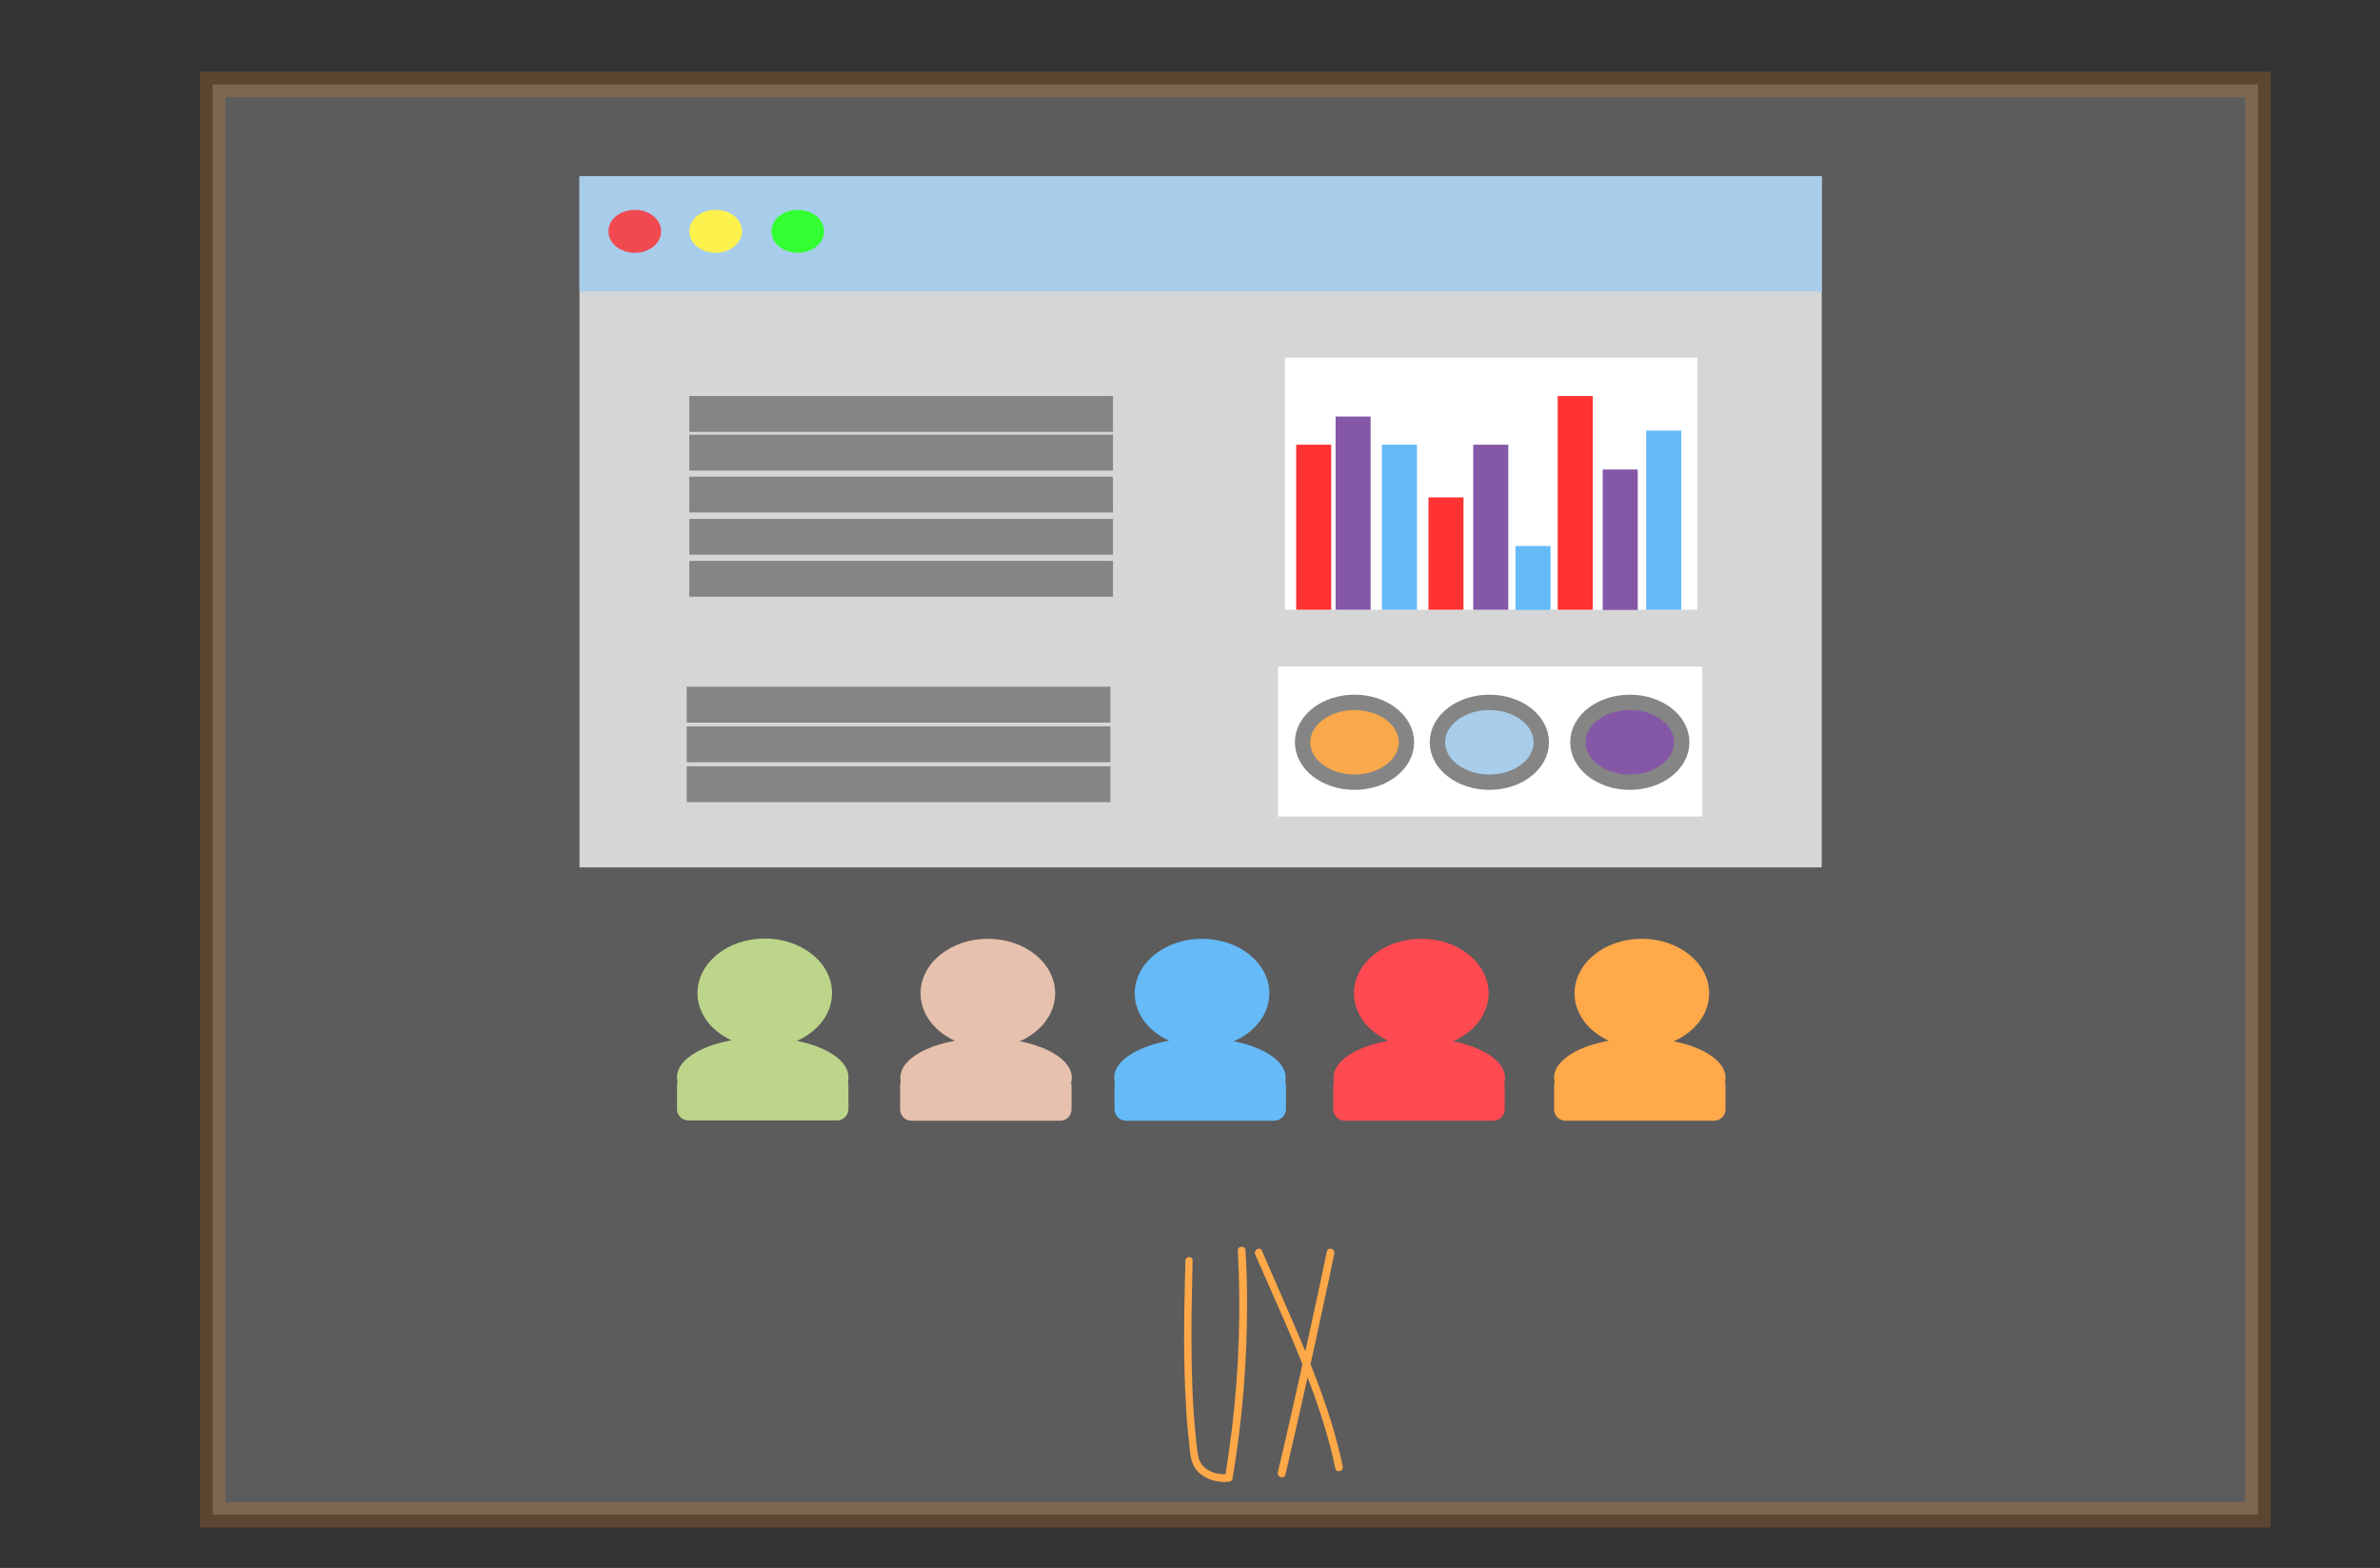 <?xml version="1.0" encoding="utf-8"?>
<!-- Generator: Adobe Illustrator 26.0.3, SVG Export Plug-In . SVG Version: 6.00 Build 0)  -->
<svg version="1.1" id="Layer_1" xmlns="http://www.w3.org/2000/svg" xmlns:xlink="http://www.w3.org/1999/xlink" x="0px" y="0px"
	 viewBox="0 0 930.2 612.8" style="enable-background:new 0 0 930.2 612.8;" xml:space="preserve">
<rect x="0" y="0" width="930.2" height="612.8" fill="#333333" stroke="none"/>
<style type="text/css">
	.st0{fill:#CCCCCC;stroke:#CCCCCC;stroke-width:6;stroke-miterlimit:10;}
	.st1{fill:#92C1E5;stroke:#92C1E5;stroke-width:6;stroke-miterlimit:10;}
	.st2{fill:#ED1C24;stroke:#ED1C24;stroke-width:6;stroke-miterlimit:10;}
	.st3{fill:#FCEE21;stroke:#FCEE21;stroke-width:6;stroke-miterlimit:10;}
	.st4{fill:#00FF00;stroke:#00FF00;stroke-width:6;stroke-miterlimit:10;}
	.st5{fill:#FFFFFF;stroke:#FFFFFF;stroke-width:6;stroke-miterlimit:10;}
	.st6{fill:#666666;stroke:#666666;stroke-width:6;stroke-miterlimit:10;}
	.st7{fill:#ABCA6D;}
	.st8{fill:#E0B299;}
	.st9{fill:#3FA9F5;}
	.st10{fill:#FF1D25;}
	.st11{fill:#FF931E;}
	.st12{fill:#FF0000;stroke:#FF0000;stroke-width:6;stroke-miterlimit:10;}
	.st13{fill:#662D91;stroke:#662D91;stroke-width:6;stroke-miterlimit:10;}
	.st14{fill:#3FA9F5;stroke:#3FA9F5;stroke-width:6;stroke-miterlimit:10;}
	.st15{fill:#F7931E;stroke:#666666;stroke-width:6;stroke-miterlimit:10;}
	.st16{fill:#92C1E5;stroke:#666666;stroke-width:6;stroke-miterlimit:10;}
	.st17{fill:#662D91;stroke:#666666;stroke-width:6;stroke-miterlimit:10;}
	.st18{opacity:0.2;fill:#FFFFFF;stroke:#FF9528;stroke-width:10;stroke-miterlimit:10;enable-background:new    ;}
	.st19{fill:#FFA848;}
</style>
<rect x="229.5" y="71.9" class="st0" width="479.5" height="264.1"/>
<rect x="229.5" y="71.9" class="st1" width="479.5" height="39"/>
<ellipse class="st2" cx="248.1" cy="90.4" rx="7.3" ry="5.4"/>
<ellipse class="st3" cx="279.7" cy="90.4" rx="7.3" ry="5.4"/>
<ellipse class="st4" cx="311.8" cy="90.4" rx="7.3" ry="5.4"/>
<rect x="505.2" y="142.8" class="st5" width="155.2" height="92.5"/>
<rect x="272.4" y="157.8" class="st6" width="159.6" height="8"/>
<rect x="272.4" y="172.9" class="st6" width="159.6" height="8"/>
<rect x="272.4" y="189.3" class="st6" width="159.6" height="8"/>
<rect x="272.4" y="205.8" class="st6" width="159.6" height="8"/>
<rect x="272.4" y="222.2" class="st6" width="159.6" height="8"/>
<ellipse class="st7" cx="298.9" cy="388.1" rx="26.3" ry="21.3"/>
<ellipse class="st7" cx="298.1" cy="421" rx="33.5" ry="15.5"/>
<path class="st7" d="M327.2,437.9H269c-2.4,0-4.4-2-4.4-4.4v-9.3c0-2.4,2-4.4,4.4-4.4h58.2c2.4,0,4.4,2,4.4,4.4v9.3
	C331.6,435.9,329.6,437.9,327.2,437.9z"/>
<ellipse class="st8" cx="386.1" cy="388.2" rx="26.3" ry="21.3"/>
<ellipse class="st8" cx="385.4" cy="421.2" rx="33.5" ry="15.5"/>
<path class="st8" d="M414.4,438h-58.2c-2.4,0-4.4-2-4.4-4.4v-9.3c0-2.4,2-4.4,4.4-4.4h58.2c2.4,0,4.4,2,4.4,4.4v9.3
	C418.8,436,416.9,438,414.4,438z"/>
<ellipse class="st9" cx="469.8" cy="388.2" rx="26.3" ry="21.3"/>
<ellipse class="st9" cx="469" cy="421.2" rx="33.5" ry="15.5"/>
<path class="st9" d="M498.1,438H440c-2.4,0-4.4-2-4.4-4.4v-9.3c0-2.4,2-4.4,4.4-4.4h58.2c2.4,0,4.4,2,4.4,4.4v9.3
	C502.5,436,500.5,438,498.1,438z"/>
<ellipse class="st10" cx="555.5" cy="388.2" rx="26.3" ry="21.3"/>
<ellipse class="st10" cx="554.7" cy="421.2" rx="33.5" ry="15.5"/>
<path class="st10" d="M583.7,438h-58.2c-2.4,0-4.4-2-4.4-4.4v-9.3c0-2.4,2-4.4,4.4-4.4h58.2c2.4,0,4.4,2,4.4,4.4v9.3
	C588.1,436,586.2,438,583.7,438z"/>
<ellipse class="st11" cx="641.7" cy="388.2" rx="26.3" ry="21.3"/>
<ellipse class="st11" cx="640.9" cy="421.2" rx="33.5" ry="15.5"/>
<path class="st11" d="M670,438h-58.2c-2.4,0-4.4-2-4.4-4.4v-9.3c0-2.4,2-4.4,4.4-4.4H670c2.4,0,4.4,2,4.4,4.4v9.3
	C674.4,436,672.4,438,670,438z"/>
<rect x="509.6" y="176.8" class="st12" width="7.7" height="58.5"/>
<rect x="525" y="165.8" class="st13" width="7.7" height="69.5"/>
<rect x="543.1" y="176.8" class="st14" width="7.7" height="58.5"/>
<rect x="561.3" y="197.4" class="st12" width="7.7" height="37.9"/>
<rect x="578.8" y="176.8" class="st13" width="7.7" height="58.5"/>
<rect x="595.3" y="216.4" class="st14" width="7.7" height="19"/>
<rect x="611.8" y="157.8" class="st12" width="7.7" height="77.5"/>
<rect x="629.4" y="186.5" class="st13" width="7.7" height="48.9"/>
<rect x="646.4" y="171.3" class="st14" width="7.7" height="64"/>
<rect x="502.5" y="263.5" class="st5" width="159.8" height="52.6"/>
<ellipse class="st15" cx="529.4" cy="290.1" rx="20.3" ry="15.6"/>
<ellipse class="st16" cx="582.1" cy="290.1" rx="20.3" ry="15.6"/>
<ellipse class="st17" cx="637" cy="290.1" rx="20.3" ry="15.6"/>
<rect x="271.4" y="271.4" class="st6" width="159.6" height="8"/>
<rect x="271.4" y="286.9" class="st6" width="159.6" height="8"/>
<rect x="271.4" y="302.5" class="st6" width="159.6" height="8"/>
<rect x="83.1" y="33" class="st18" width="799.4" height="559"/>
<g>
	<g>
		<path class="st19" d="M463.3,492.7c-0.3,13.3-0.7,26.7-0.4,40c0.1,6.6,0.4,13.2,0.8,19.8c0.2,3.3,0.5,6.6,0.9,9.9
			c0.3,2.8,0.4,5.8,1.2,8.6c1.8,6.1,8.6,8.7,14.5,8.1c0.6-0.1,1.3-0.4,1.4-1.1c3.9-23,5.8-46.3,5.7-69.6c0-6.6-0.2-13.1-0.6-19.7
			c-0.1-1.9-3.1-1.9-3,0c1.2,22.9,0.5,46-2.2,68.8c-0.8,6.6-1.7,13.1-2.8,19.7c0.5-0.4,1-0.7,1.4-1.1c-4.9,0.5-10.6-1.4-11.8-6.6
			c-0.6-2.8-0.8-5.7-1.1-8.5c-0.3-3.1-0.6-6.2-0.8-9.4c-0.8-12.5-0.9-25-0.8-37.5c0.1-7.1,0.3-14.2,0.4-21.2
			C466.4,490.8,463.4,490.8,463.3,492.7L463.3,492.7z"/>
	</g>
</g>
<g>
	<g>
		<path class="st19" d="M490.6,490.3c9.3,21.4,19.4,42.7,26.4,65c1.9,6.1,3.6,12.3,4.9,18.6c0.4,1.9,3.3,1.1,2.9-0.8
			c-4.8-22.9-14.2-44.4-23.5-65.7c-2.7-6.2-5.4-12.4-8.1-18.6C492.4,487,489.8,488.6,490.6,490.3L490.6,490.3z"/>
	</g>
</g>
<g>
	<g>
		<path class="st19" d="M502.4,576.3c5.2-22.4,10.3-44.9,15.1-67.5c1.4-6.3,2.7-12.6,4-18.9c0.4-1.9-2.5-2.7-2.9-0.8
			c-4.7,22.5-9.7,45-14.8,67.5c-1.4,6.3-2.9,12.6-4.4,18.9C499.1,577.4,502,578.2,502.4,576.3L502.4,576.3z"/>
	</g>
</g>
</svg>

